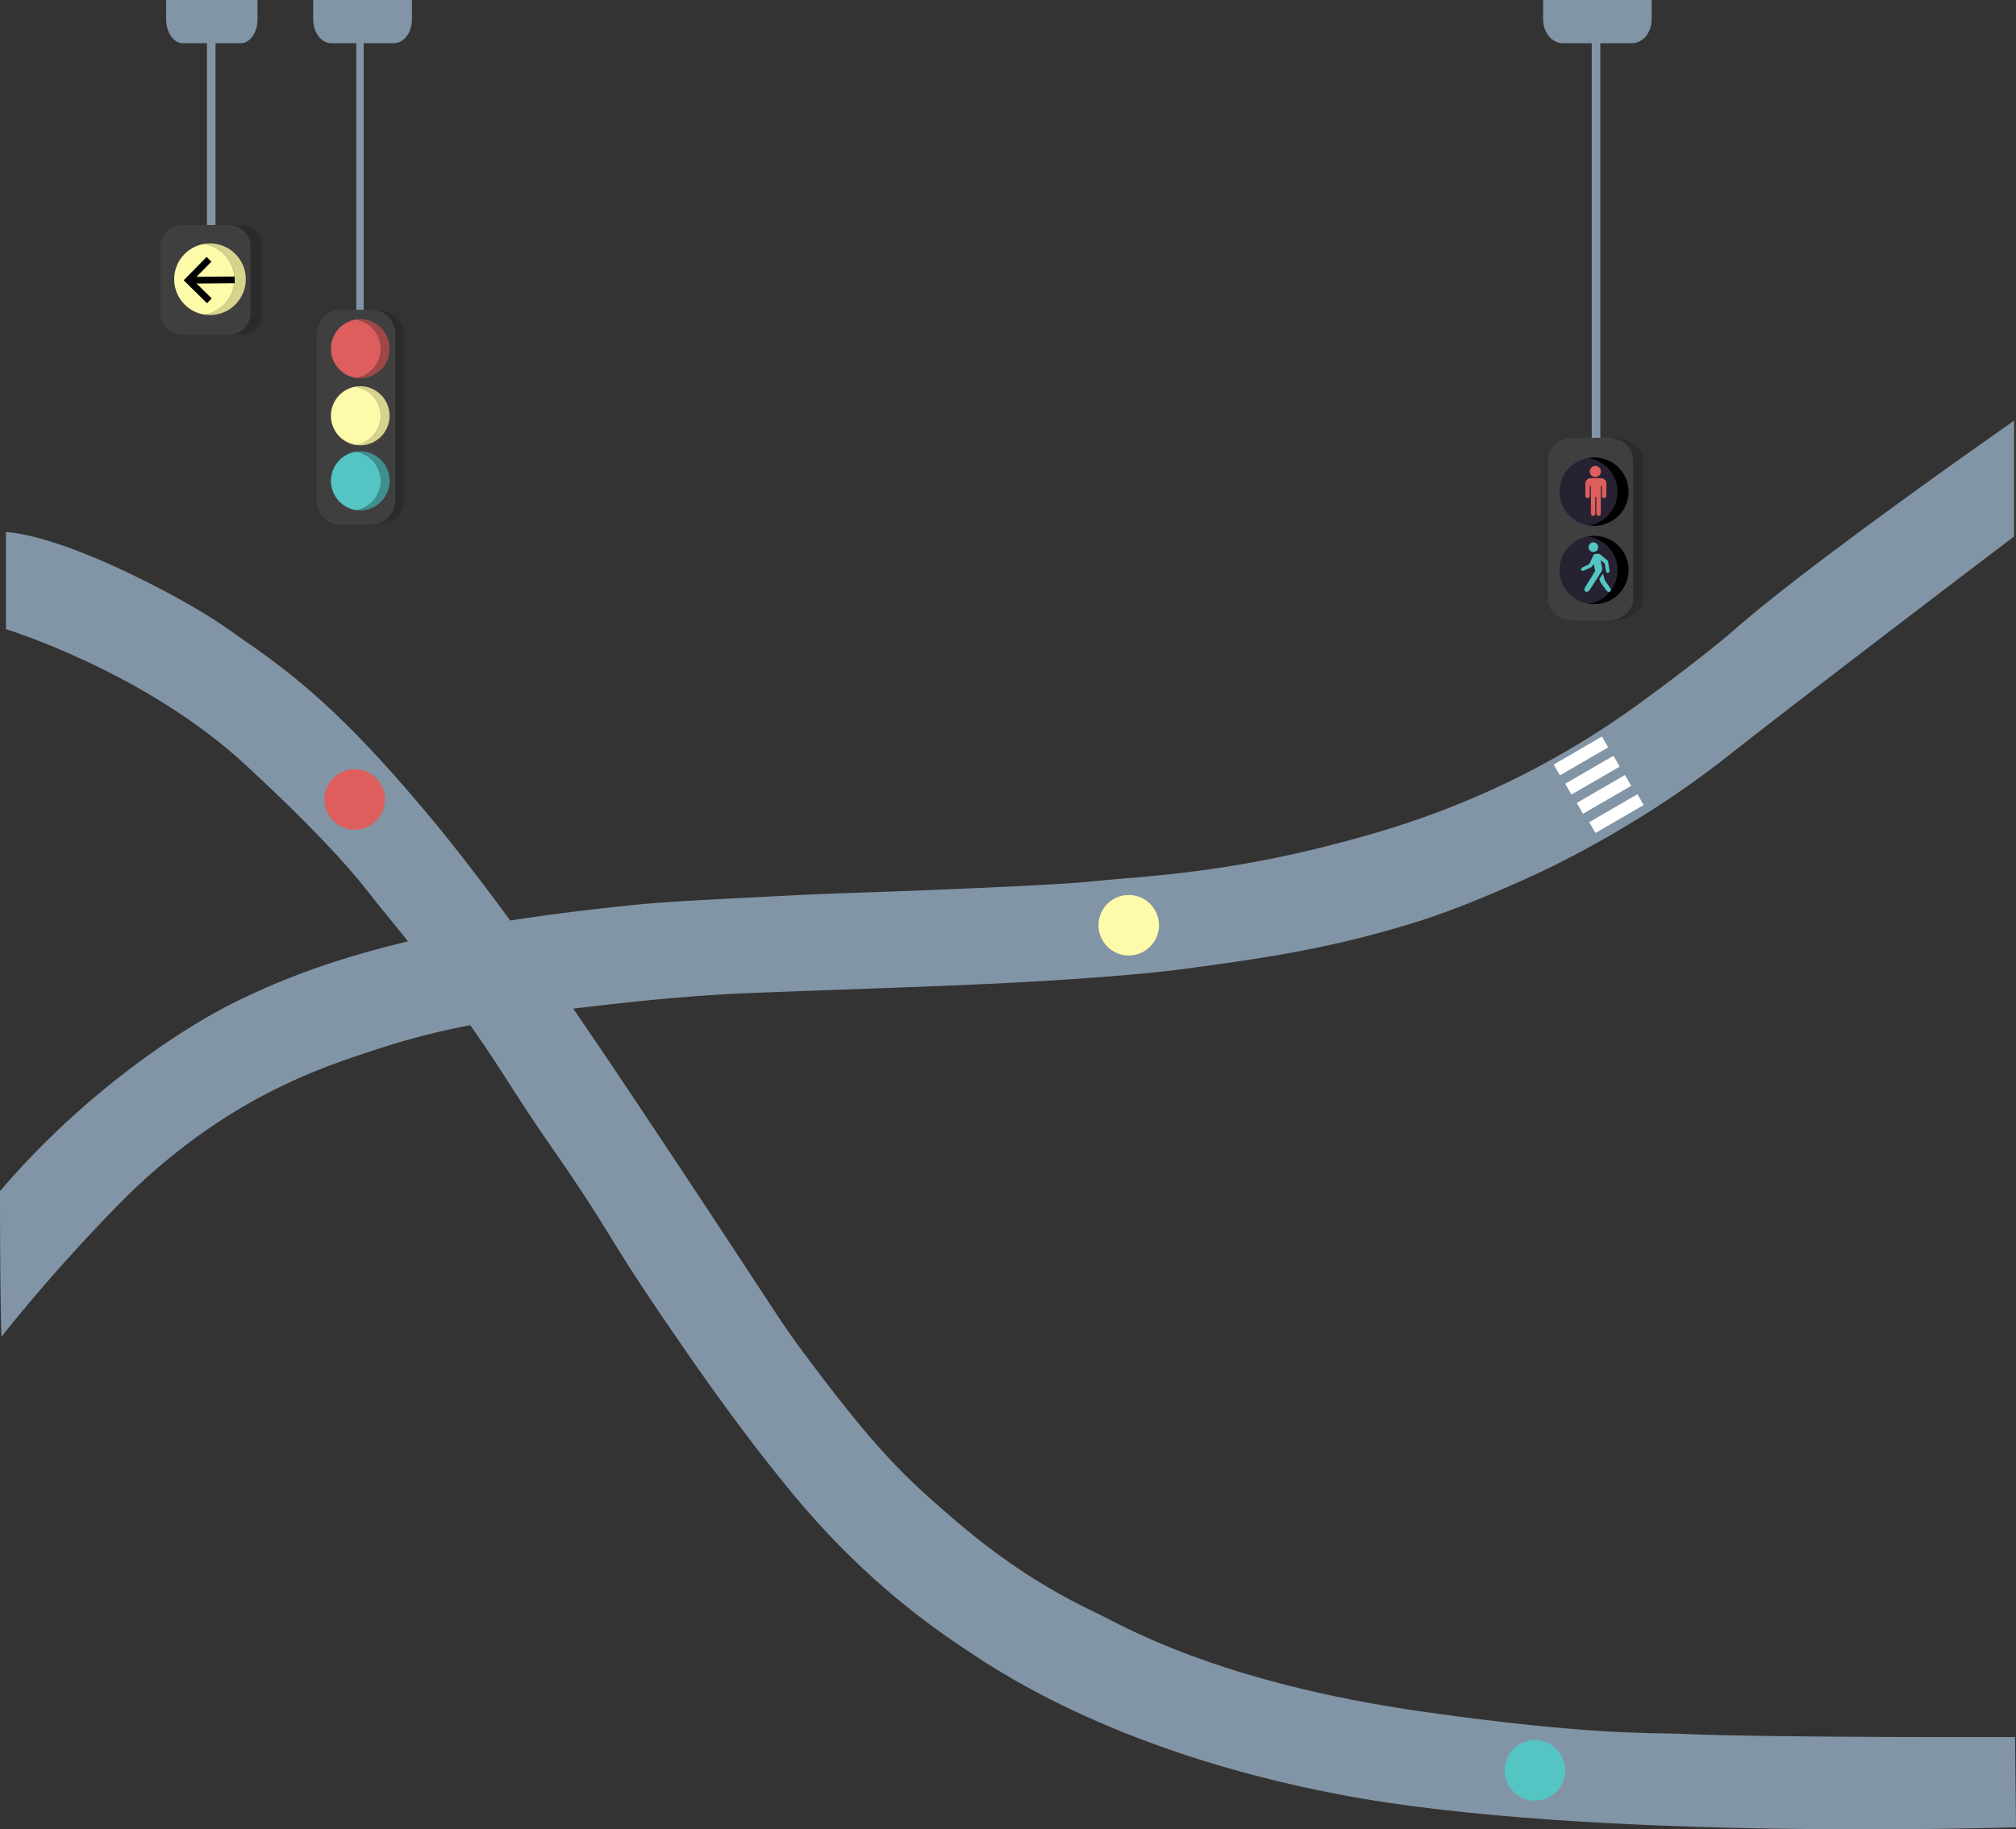 <svg xmlns="http://www.w3.org/2000/svg" viewBox="0 0 2099.23 1904.77"><rect x="0" y="0" width="2099.23" height="1904.77" fill="#333333" stroke="none"/><defs><style>.cls-1,.cls-6{fill:#8295a6;}.cls-19,.cls-2{fill:none;}.cls-2{stroke:#8295a6;stroke-linecap:round;stroke-linejoin:round;stroke-width:0.08px;}.cls-10,.cls-3{fill:#fdfaa9;}.cls-12,.cls-4{fill:#54c5c3;}.cls-14,.cls-5{fill:#de5e5d;}.cls-10,.cls-11,.cls-12,.cls-13,.cls-14,.cls-16,.cls-18,.cls-20,.cls-6,.cls-7,.cls-8,.cls-9{fill-rule:evenodd;}.cls-7{fill:#2b2b2b;}.cls-8{fill:#3f3f3f;}.cls-9{fill:#d5d38d;}.cls-11{fill:#3e908f;}.cls-13{fill:#9f4747;}.cls-15{fill:#262231;}.cls-17,.cls-20{fill:#fff;}.cls-18{fill:#d6d38d;}.cls-19{stroke:#000;stroke-miterlimit:10;stroke-width:7px;}</style></defs><g id="Layer_2" data-name="Layer 2"><g id="Layer_2-2" data-name="Layer 2"><path class="cls-1" d="M255.83,796.54c65.87,60.79,105.25,103.5,126.64,131,31.44,40.38,33.44,38.55,90.13,116.17,51.68,70.77,53.77,81.91,103.4,153.19,57.9,83.16,56.84,90.82,111.32,170.81,33.4,49,77.32,113.2,132.25,180.51,28.34,34.72,86.88,103.19,179.49,164.93,30.64,20.43,154.1,109.27,395.83,155.41,257.28,49.11,704.34,34.06,704.34,34.06l-1-93.95s-253.31.87-348.51-3.35c-28.85-1.27-92.17,1.79-265.79-22.72C1267.1,1752,1168,1692,1141.53,1679.43c-74.3-35.23-123.83-75.57-168.25-114.89-42-37.15-72.86-70.68-136.34-155.75-25.54-34.21-24.17-35.23-135.32-202.72-60.9-91.76-93.71-140.53-124.77-184.51-60.25-85.31-105.74-142.9-125.62-166.81-78.59-94.52-130.45-142.58-196.17-187.38-16.85-11.49-38.28-29.49-106.46-63.58C49,554,6.13,554,6.13,554v101.1S150,698.84,255.83,796.54Z"/><path class="cls-1" d="M0,1240.3C0,1356,1.53,1392,1.53,1392s46.63-60.47,118-133.78c20.06-20.62,68.2-68.72,139.4-109.28,54-30.75,102.33-46.21,132.77-56.17a771,771,0,0,1,83.74-22.47c27.23-5.61,67.78-13.37,83.24-15.32,116.62-14.7,155-17,190.47-19.4,16-1.11,52.89-2.44,126.63-5.11,99.12-3.58,119.91-4.46,155.75-6.13,96.14-4.47,169.35-11.08,200.68-15.31,82.25-11.11,150.73-20.74,239.49-48,30.06-9.24,72.15-25.17,128.17-51.07,44.61-20.62,124.08-63.32,199.15-122.55C1880.55,723,2097.19,558.6,2097.19,558.6V438.09S1887,584.47,1806.47,655.28c-16.32,14.36-51.55,42.2-95.32,74.22a888.82,888.82,0,0,1-139.92,84.42c-79.71,38.42-145,55.59-186.89,66.38-94.46,24.33-169.88,30.83-217.53,34.73-42.24,3.45-30.66,4.69-186.55,11.23-67.28,2.83-112.74,3.84-150.47,5.79-86.9,4.49-131.73,6.47-166.13,9.87-84.29,8.34-147.45,18.6-164.77,22.13-83.11,16.92-168.11,36-258,81.36C185.31,1073.42,85.11,1140.22,0,1240.3Z"/></g><g id="Layer_1-2" data-name="Layer 1"><path class="cls-2" d="M1957.22,891.77c-2.52,3.08-1.65,3.27-2.6-.58"/><circle class="cls-3" cx="1175.33" cy="963.39" r="31.5"/><circle class="cls-4" cx="1598.33" cy="1843.39" r="31.5"/><circle class="cls-5" cx="369.33" cy="832.39" r="31.5"/><path class="cls-6" d="M371,41.35h7.69V326.89H371Z"/><path class="cls-7" d="M381.72,322.5c15.77,0,28.55,11.77,28.55,26.28V519.9c0,14.51-12.78,26.28-28.55,26.28H392.6c15.78,0,28.57-11.77,28.57-26.28V348.78c0-14.51-12.79-26.28-28.57-26.28Z"/><path class="cls-8" d="M353.65,322.5c-13.25,0-24,11.77-24,26.28V519.9c0,14.51,10.74,26.28,24,26.28h34c13.25,0,24-11.77,24-26.28V348.78c0-14.51-10.73-26.28-24-26.28Z"/><path class="cls-9" d="M375.42,402.11a31.19,31.19,0,0,0-5.34.49,30.77,30.77,0,0,1,.86,60.76,30,30,0,0,0,4.48.36,30.81,30.81,0,0,0,0-61.61Z"/><path class="cls-10" d="M370.08,402.6a30.77,30.77,0,0,0,.86,60.76,30.77,30.77,0,0,0-.86-60.76Z"/><path class="cls-11" d="M375.42,469.88a31.19,31.19,0,0,0-5.34.49,30.78,30.78,0,0,1,.86,60.77,31.37,31.37,0,0,0,4.48.35,30.81,30.81,0,0,0,0-61.61Z"/><path class="cls-12" d="M370.08,470.37a30.78,30.78,0,0,0,.86,60.77,30.78,30.78,0,0,0-.86-60.77Z"/><path class="cls-13" d="M375.42,332.29a31.19,31.19,0,0,0-5.34.49,30.77,30.77,0,0,1,.86,60.76,30,30,0,0,0,4.48.36,30.81,30.81,0,0,0,0-61.61Z"/><path class="cls-14" d="M370.08,332.78a30.77,30.77,0,0,0,.86,60.76,30.77,30.77,0,0,0-.86-60.76Z"/><path class="cls-6" d="M1606.83,0h113V20.25c0,13.67-9.27,24.75-20.72,24.75h-71.56c-11.44,0-20.72-11.08-20.72-24.75Z"/><path class="cls-6" d="M326.15,0H428.94V20.25c0,13.67-8.44,24.75-18.85,24.75H345c-10.41,0-18.85-11.08-18.85-24.75Z"/><path class="cls-6" d="M173,0h95.13V20.25c0,13.67-7.81,24.75-17.45,24.75H190.4C180.77,45,173,33.92,173,20.25Z"/><path class="cls-6" d="M1657.46,40h8.94V479.43h-8.94Z"/><path class="cls-7" d="M1668.17,455.89c17.07,0,30.9,10,30.9,22.36V623.8c0,12.35-13.83,22.36-30.9,22.36H1680c17.07,0,30.92-10,30.92-22.36V478.25c0-12.35-13.85-22.36-30.92-22.36Z"/><path class="cls-8" d="M1637.79,455.89c-14.34,0-26,10-26,22.36V623.8c0,12.35,11.62,22.36,26,22.36h36.76c14.33,0,25.94-10,25.94-22.36V478.25c0-12.35-11.61-22.36-25.94-22.36Z"/><circle class="cls-15" cx="1659.45" cy="511.94" r="35.55"/><circle class="cls-15" cx="1659.45" cy="593.52" r="35.55"/><path class="cls-16" d="M1660,558.07a36.1,36.1,0,0,0-6.2.57,35.42,35.42,0,0,1,1,70,35.51,35.51,0,1,0,5.2-70.59Z"/><path class="cls-16" d="M1660,476.43a36.1,36.1,0,0,0-6.2.57,35.42,35.42,0,0,1,1,70,35.51,35.51,0,1,0,5.2-70.59Z"/><path class="cls-12" d="M1659.15,564.74a5,5,0,1,1-5,5A5,5,0,0,1,1659.15,564.74Zm-11.6,26.19c1-.45,7.37-3.62,7.37-3.62s2.28-4.85,3.45-7.5c1.1-2.49,1.9-3.14,3.48-3.14h2.42a4.14,4.14,0,0,1,2.51.9l6.56,5.58a2.49,2.49,0,0,1,1.17,1.52l1.4,9.45a1.84,1.84,0,0,1-1.49,2.33,1.73,1.73,0,0,1-2-1.28c-.18-.87-1.51-8.59-1.51-8.59l-4.28-3.29c.7,3.28,1.42,6.87,1.66,8.09.41,2.08-.64,3.67-1.45,4.91s-10.43,16.39-11.71,18.05-2.44,2.48-4.22,1.49c-1.49-.83-1.25-2.73-.42-4.14s10.6-17.3,10.6-17.3l-1.64-7.08s-1.14,1.61-1.72,2.52c-.28.44-.57.61-1.34,1s-5.28,2.48-6.61,3.08-2.64.73-3.23-.32A2,2,0,0,1,1647.55,590.93Z"/><path class="cls-12" d="M1669.17,597.35l2,7,5.28,7.65c.86,1.26,1.51,2.79,0,3.91-1.65,1.25-3-.38-3.84-1.35s-4-5.35-4.88-6.49a7.9,7.9,0,0,1-1.2-2c-.17-.43-.82-2.2-1.23-3.34Z"/><path class="cls-14" d="M1661.24,485.16A5.79,5.79,0,1,0,1667,491,5.79,5.79,0,0,0,1661.24,485.16ZM1667,497.9h-10.42a5.65,5.65,0,0,0-5.79,5.68v12.95a2.33,2.33,0,0,0,4.63,0V506.45a.58.58,0,0,1,1.16,0v27.83c0,1.67.64,2.88,2.31,2.88a2.18,2.18,0,0,0,1.62-.68,2.36,2.36,0,0,0,.49-.89,2.83,2.83,0,0,0,.13-.5,2.17,2.17,0,0,0,0-.25,1.57,1.57,0,0,0,0-.23V518a.62.62,0,0,1,.58-.58.62.62,0,0,1,.58.58v12.72s0,3.84,0,3.85a1.52,1.52,0,0,0,0,.21,3,3,0,0,0,.63,1.63,2.2,2.2,0,0,0,1.65.71c1.67,0,2.32-1.22,2.32-2.88V506.45a.62.62,0,0,1,.58-.58.61.61,0,0,1,.57.58v10.08a2.33,2.33,0,0,0,4.64,0v-13A5.65,5.65,0,0,0,1667,497.9Z"/><rect class="cls-17" x="1617.17" y="780.58" width="58.05" height="13" transform="translate(-172.71 932.09) rotate(-30.11)"/><rect class="cls-17" x="1629.17" y="800.58" width="58.05" height="13" transform="translate(-181.13 940.81) rotate(-30.11)"/><rect class="cls-17" x="1641.17" y="820.58" width="58.05" height="13" transform="translate(-189.54 949.53) rotate(-30.11)"/><rect class="cls-17" x="1654.17" y="840.58" width="58.05" height="13" transform="translate(-197.82 958.75) rotate(-30.11)"/><path class="cls-6" d="M215.46,42h8.94V240h-8.94Z"/><path class="cls-7" d="M237,234.3a22.75,22.75,0,0,1,22.74,22.76v68.72A22.75,22.75,0,0,1,237,348.54h13.11a22.77,22.77,0,0,0,22.77-22.76V257.06a22.77,22.77,0,0,0-22.77-22.76Z"/><path class="cls-8" d="M190.05,234.3A22.91,22.91,0,0,0,167,257.06v68.72a22.91,22.91,0,0,0,23.05,22.76H237.9a22.91,22.91,0,0,0,23-22.76V257.06a22.91,22.91,0,0,0-23-22.76Z"/><path class="cls-18" d="M218.74,253.46a38.25,38.25,0,0,0-6.47.59,37.28,37.28,0,0,1,1,73.6,37.29,37.29,0,1,0,5.43-74.19Z"/><path class="cls-10" d="M212.27,254.05a37.27,37.27,0,0,0,1,73.6,37.28,37.28,0,0,0-1-73.6Z"/><path class="cls-19" d="M218,313.25l-21.78-21.47L217.66,270"/><path class="cls-20" d="M198.84,291.76l45.53-.33Z"/><path class="cls-19" d="M198.84,291.76l45.53-.33"/></g></g></svg>